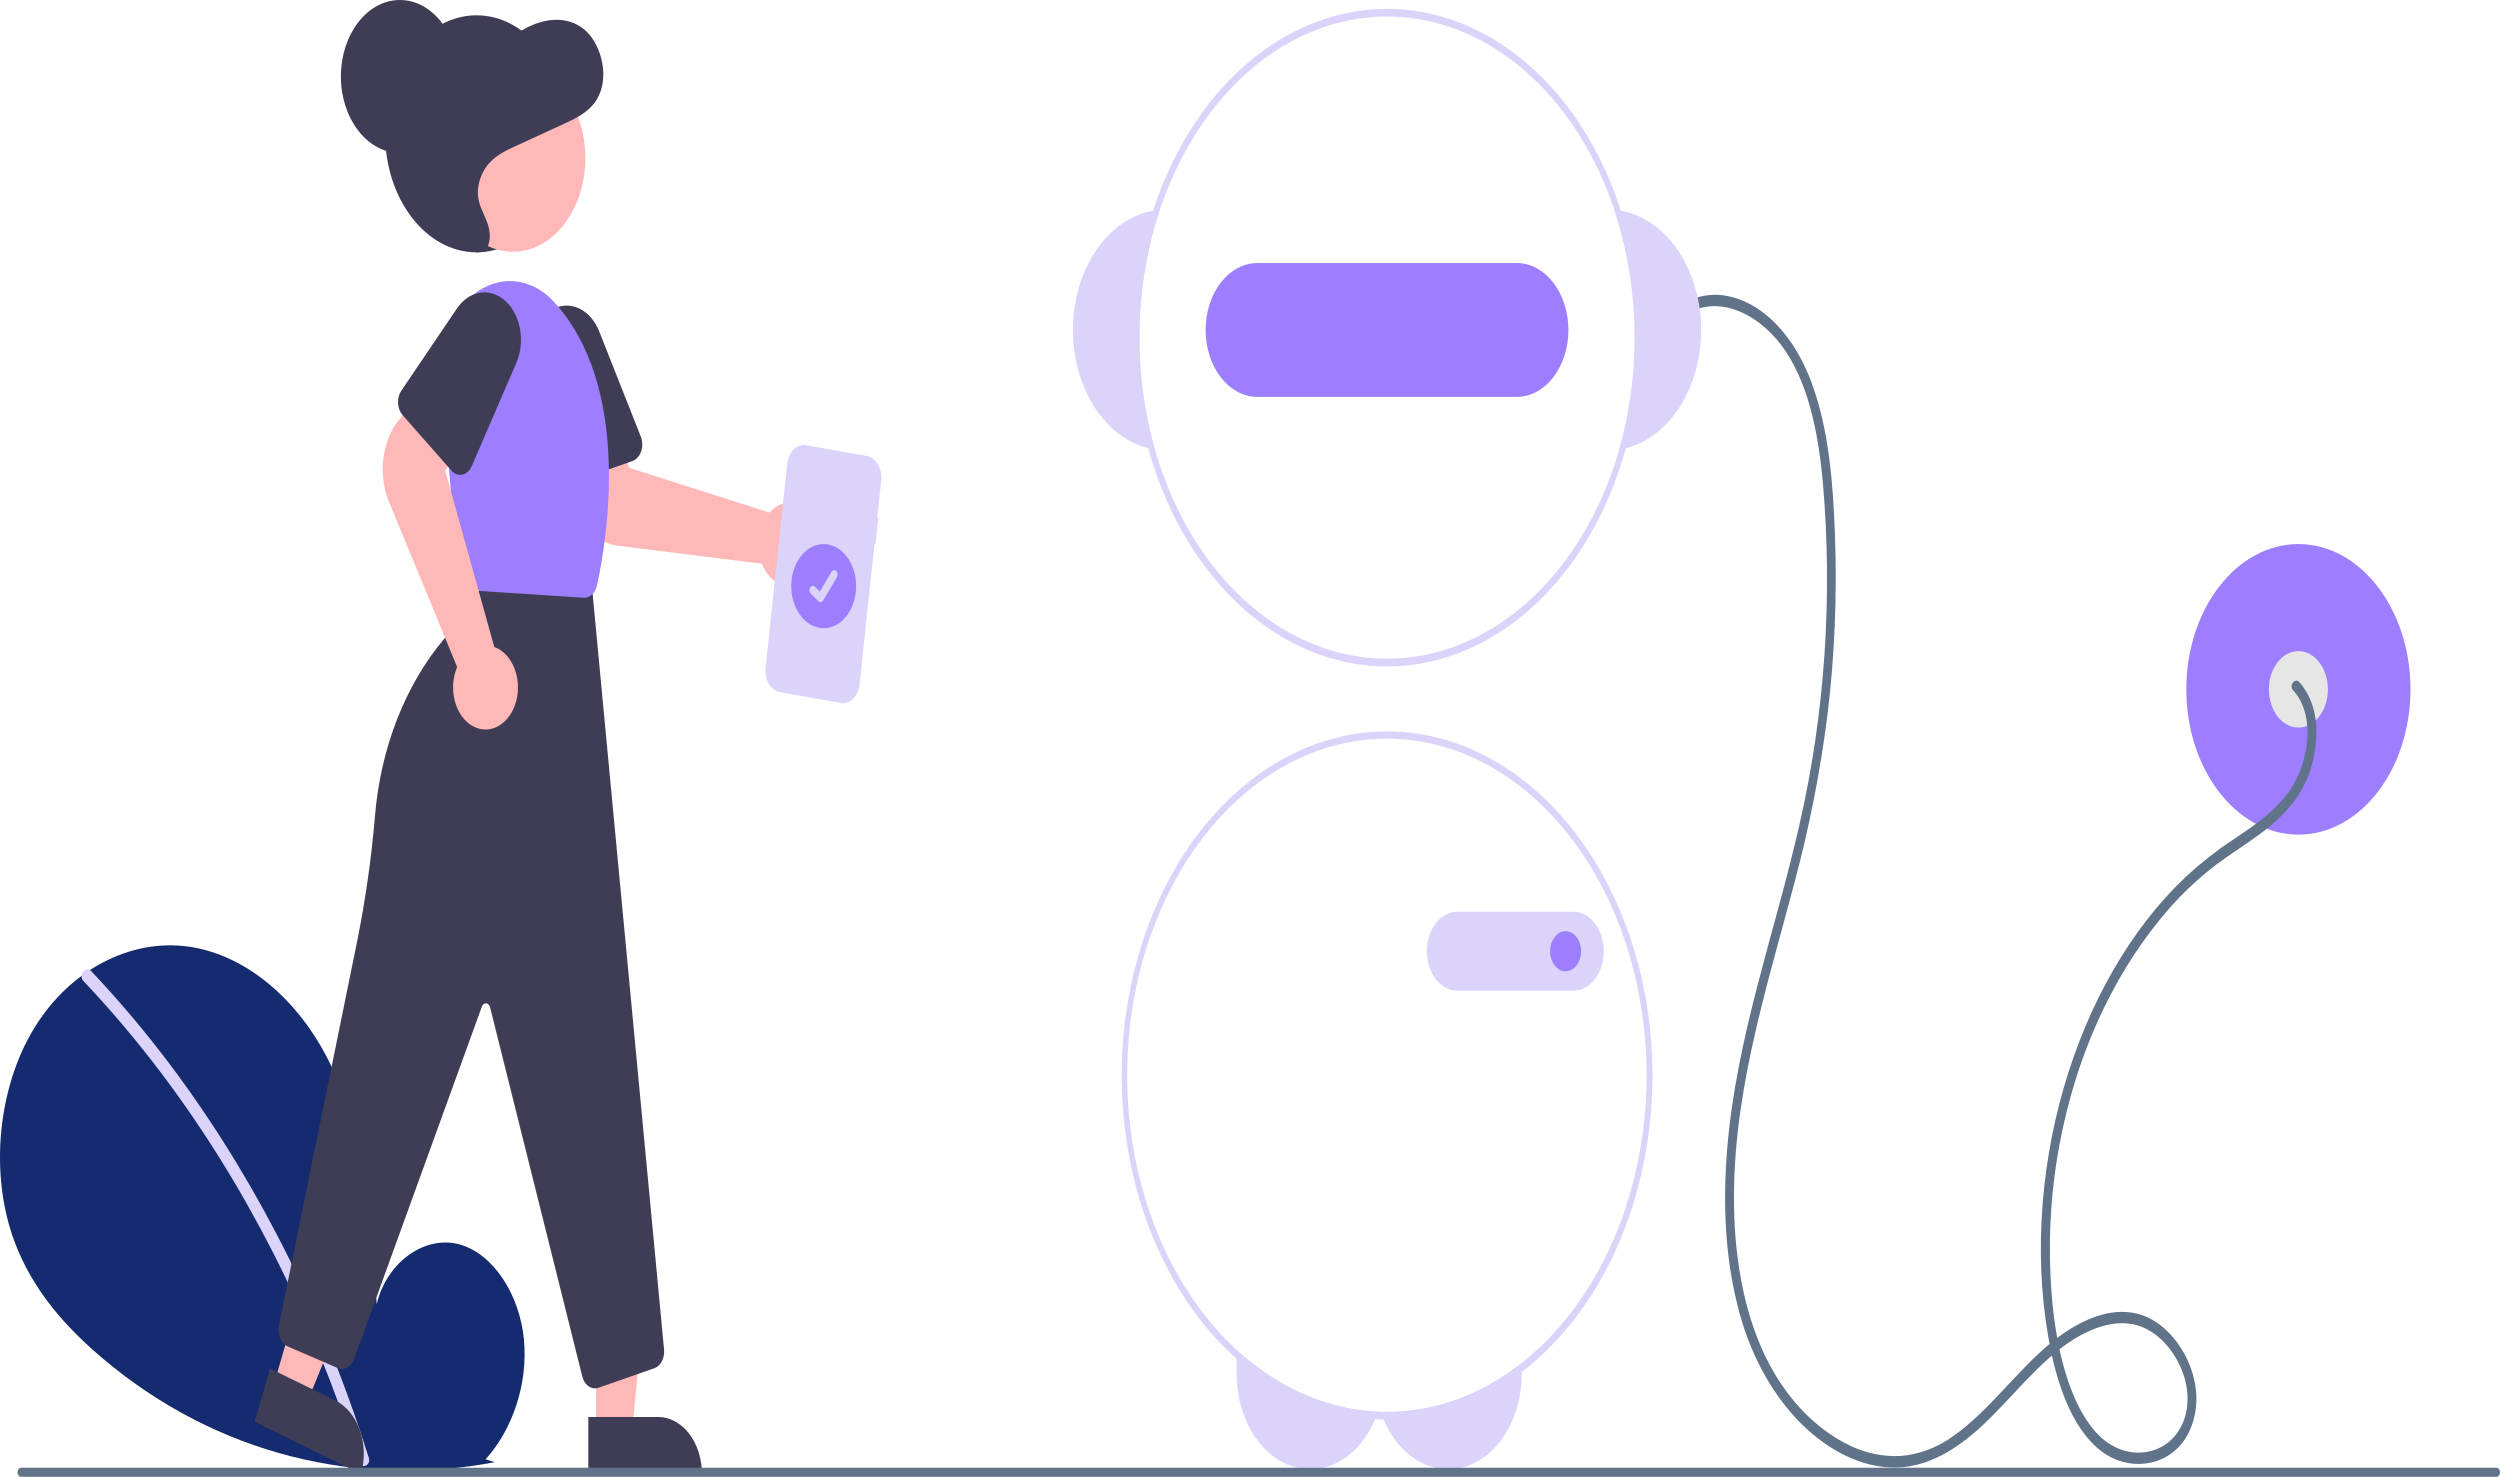 <svg width="518" height="306" viewBox="0 0 518 306" fill="none" xmlns="http://www.w3.org/2000/svg">
  <g clip-path="url(#clip0_232_278)">
    <path
      d="M476.228 172.935C489.053 172.935 499.45 159.458 499.45 142.833C499.45 126.209 489.053 112.731 476.228 112.731C463.402 112.731 453.005 126.209 453.005 142.833C453.005 159.458 463.402 172.935 476.228 172.935Z"
      fill="#9C7EFF" />
    <path
      d="M476.228 150.755C479.603 150.755 482.339 147.208 482.339 142.833C482.339 138.458 479.603 134.912 476.228 134.912C472.852 134.912 470.116 138.458 470.116 142.833C470.116 147.208 472.852 150.755 476.228 150.755Z"
      fill="#E6E6E6" />
    <path
      d="M475.111 143.003C477.685 145.725 478.47 150.015 477.991 154.158C477.402 158.702 475.584 162.825 472.861 165.788C469.8 169.315 466.066 171.698 462.463 174.138C459.153 176.328 455.971 178.831 452.945 181.628C441.357 192.544 432.603 208.088 427.593 225.434C422.592 242.75 421.25 262.405 425.05 280.352C426.931 289.231 430.735 298.812 437.822 302.153C443.471 304.816 451.183 303.1 454.06 295.554C457.149 287.447 452.838 278.334 447.286 274.31C440.088 269.093 431.49 272.905 425.016 278.186C417.888 283.999 412.158 292.342 404.717 297.553C401.367 299.972 397.64 301.382 393.812 301.676C390.297 301.855 386.788 301.153 383.479 299.607C376.612 296.364 370.701 290.416 366.574 282.598C361.848 273.692 359.732 262.775 359.346 252.08C358.483 228.152 365.775 205.767 371.626 183.577C374.77 172.021 377.126 160.131 378.665 148.041C380.129 135.89 380.65 123.58 380.221 111.294C379.834 100.431 379.007 89.071 375.308 79.149C372.055 70.425 366.111 63.285 358.596 61.485C355.208 60.623 351.698 61.145 348.549 62.98C347.477 63.614 348.408 65.663 349.475 65.032C356.125 61.1 363.986 64.926 368.899 71.276C374.635 78.691 376.741 89.641 377.677 99.745C379.779 123.69 378.122 147.94 372.807 171.034C367.706 193.493 359.683 215.015 357.831 238.546C356.986 249.283 357.42 260.383 360.068 270.679C362.34 279.851 366.599 287.981 372.338 294.1C377.742 299.762 384.39 303.62 391.388 304.05C399.243 304.533 406.132 299.993 412.227 293.954C418.754 287.487 424.76 279.506 432.667 275.88C436.272 274.227 440.378 273.455 444.079 275.047C447.254 276.453 449.947 279.26 451.689 282.978C453.296 286.442 453.889 290.774 452.422 294.497C451.043 297.996 448.351 300.02 445.437 300.713C442.351 301.42 439.171 300.72 436.438 298.731C433.246 296.368 430.91 292.401 429.273 288.21C426.01 279.854 424.913 269.906 424.747 260.63C424.601 251.57 425.497 242.532 427.404 233.813C431.199 216.177 438.861 200.346 449.459 188.241C452.129 185.226 454.985 182.5 457.999 180.091C461.287 177.464 464.796 175.365 468.148 172.887C471.446 170.448 474.696 167.534 476.968 163.521C478.904 160.081 479.949 155.935 479.954 151.677C479.989 149.719 479.689 147.775 479.076 145.985C478.462 144.195 477.551 142.603 476.408 141.322C475.501 140.363 474.196 142.035 475.111 143.003Z"
      fill="#617389" />
    <path
      d="M258.313 281.46C266.433 288.264 275.827 292.081 285.49 292.503C285.318 293.033 285.124 293.552 284.909 294.056C283.785 296.747 282.195 299.065 280.265 300.829C277.979 302.914 275.296 304.145 272.508 304.388C269.719 304.632 266.933 303.878 264.453 302.209C261.972 300.54 259.893 298.02 258.442 294.924C256.991 291.828 256.223 288.275 256.223 284.653V281.46H258.313Z"
      fill="#DCD3FB" />
    <path
      d="M315.313 282.395V284.653C315.314 289.048 314.185 293.319 312.105 296.79C310.025 300.261 307.112 302.735 303.827 303.82C300.541 304.906 297.07 304.542 293.962 302.785C290.853 301.028 288.285 297.979 286.663 294.119C286.44 293.603 286.238 293.071 286.058 292.527C286.504 292.543 286.944 292.551 287.391 292.551C297.242 292.566 306.905 289.051 315.313 282.395Z"
      fill="#DCD3FB" />
    <path
      d="M335.871 43.656C335.413 43.569 334.948 43.513 334.484 43.473C339.761 59.24 340.127 77.041 335.504 93.149C335.969 93.078 336.427 92.983 336.886 92.872C341.361 91.748 345.384 88.602 348.237 83.993C351.091 79.385 352.59 73.614 352.468 67.707C352.347 61.8 350.612 56.14 347.572 51.736C344.533 47.332 340.386 44.468 335.871 43.656Z"
      fill="#DCD3FB" />
    <path
      d="M240.297 43.473C239.833 43.513 239.368 43.568 238.91 43.656C234.395 44.468 230.248 47.332 227.209 51.736C224.17 56.14 222.435 61.8 222.313 67.707C222.191 73.614 223.69 79.385 226.544 83.993C229.398 88.602 233.42 91.748 237.896 92.872C238.354 92.983 238.812 93.078 239.277 93.149C234.654 77.041 235.02 59.24 240.297 43.473Z"
      fill="#DCD3FB" />
    <path
      d="M335.871 43.656C330.836 28.066 321.511 15.459 309.706 8.283C297.902 1.107 284.461 -0.124 271.995 4.827C259.528 9.779 248.927 20.56 242.251 35.077C235.575 49.594 233.299 66.809 235.867 83.378C238.436 99.948 245.663 114.688 256.147 124.736C266.631 134.784 279.622 139.422 292.596 137.749C305.57 136.075 317.601 128.21 326.352 115.682C335.103 103.153 339.948 86.856 339.947 69.955C339.945 60.925 338.559 51.986 335.871 43.656ZM335.504 93.149C331.034 108.726 322.227 121.57 310.818 129.153C299.408 136.735 286.223 138.508 273.856 134.121C261.489 129.734 250.836 119.506 243.995 105.45C237.154 91.393 234.62 74.527 236.891 58.17C239.162 41.813 246.075 27.15 256.267 17.068C266.46 6.986 279.195 2.214 291.966 3.692C304.737 5.17 316.619 12.79 325.272 25.054C333.926 37.317 338.725 53.335 338.725 69.955C338.723 77.873 337.632 85.727 335.504 93.149Z"
      fill="#DCD3FB" />
    <path
      d="M314.28 54.508H260.501C257.665 54.508 254.945 55.969 252.939 58.568C250.933 61.168 249.807 64.694 249.807 68.371C249.807 72.047 250.933 75.573 252.939 78.173C254.945 80.773 257.665 82.234 260.501 82.234H314.28C317.116 82.234 319.837 80.773 321.842 78.173C323.848 75.573 324.975 72.047 324.975 68.371C324.975 64.694 323.848 61.168 321.842 58.568C319.837 55.969 317.116 54.508 314.28 54.508Z"
      fill="#9C7EFF" />
    <path
      d="M287.391 151.547C273.023 151.556 259.229 158.851 248.958 171.874C238.687 184.896 232.755 202.611 232.431 221.23C232.106 239.849 237.416 257.893 247.223 271.502C257.03 285.112 270.557 293.207 284.909 294.056C285.49 294.095 286.077 294.119 286.663 294.119C286.908 294.135 287.146 294.135 287.391 294.135C301.978 294.135 315.968 286.624 326.282 273.254C336.597 259.883 342.392 241.749 342.392 222.841C342.392 203.933 336.597 185.799 326.282 172.429C315.968 159.058 301.978 151.547 287.391 151.547ZM315.313 282.395C306.905 289.051 297.242 292.566 287.391 292.551C286.944 292.551 286.504 292.543 286.058 292.527C285.869 292.527 285.679 292.519 285.49 292.503C272.576 291.921 260.255 285.335 250.778 273.948C241.301 262.562 235.302 247.135 233.877 230.487C232.452 213.839 235.697 197.083 243.017 183.28C250.337 169.478 261.245 159.551 273.747 155.314C286.248 151.076 299.509 152.812 311.105 160.203C322.7 167.595 331.857 180.148 336.901 195.569C341.945 210.99 342.539 228.249 338.575 244.191C334.612 260.133 326.354 273.694 315.313 282.395Z"
      fill="#DCD3FB" />
    <path
      d="M325.993 205.282H301.956C300.281 205.282 298.675 204.419 297.49 202.884C296.306 201.349 295.641 199.267 295.641 197.096C295.641 194.925 296.306 192.843 297.49 191.308C298.675 189.773 300.281 188.91 301.956 188.91H325.993C327.668 188.91 329.274 189.773 330.459 191.308C331.643 192.843 332.308 194.925 332.308 197.096C332.308 199.267 331.643 201.349 330.459 202.884C329.274 204.419 327.668 205.282 325.993 205.282Z"
      fill="#DCD3FB" />
    <path
      d="M303.558 201.25C305.328 201.25 306.763 199.39 306.763 197.096C306.763 194.802 305.328 192.942 303.558 192.942C301.788 192.942 300.353 194.802 300.353 197.096C300.353 199.39 301.788 201.25 303.558 201.25Z"
      fill="#DCD3FB" />
    <path
      d="M313.974 201.25C315.744 201.25 317.179 199.39 317.179 197.096C317.179 194.802 315.744 192.942 313.974 192.942C312.204 192.942 310.769 194.802 310.769 197.096C310.769 199.39 312.204 201.25 313.974 201.25Z"
      fill="#DCD3FB" />
    <path
      d="M324.391 201.25C326.161 201.25 327.596 199.39 327.596 197.096C327.596 194.802 326.161 192.942 324.391 192.942C322.621 192.942 321.186 194.802 321.186 197.096C321.186 199.39 322.621 201.25 324.391 201.25Z"
      fill="#9C7EFF" />
    <path
      d="M100.606 302.364C106.102 296.344 109.44 286.836 108.565 277.579C107.689 268.322 102.267 259.812 95.234 257.847C88.201 255.881 80.183 261.322 78.047 270.228C76.872 253.058 75.517 235.169 68.475 220.548C62.098 207.308 51.053 197.835 39.084 196.14C27.114 194.446 14.512 200.847 7.047 213.093C-0.419 225.339 -2.246 243.142 2.982 257.202C6.834 267.559 13.929 275.267 21.364 281.538C45.083 301.544 74.507 308.303 102.504 302.963L100.606 302.364Z"
      fill="#152B70" />
    <path
      d="M18.883 201.201C28.76 211.629 37.82 223.291 45.934 236.02C54.049 248.735 61.193 262.441 67.267 276.945C70.662 285.08 73.711 293.45 76.402 302.017C76.951 303.76 74.767 304.519 74.225 302.795C69.459 287.692 63.562 273.231 56.62 259.618C49.711 246.055 41.804 233.393 33.009 221.81C28.034 215.261 22.786 209.072 17.287 203.27C16.16 202.081 17.765 200.021 18.883 201.201Z"
      fill="#DCD3FB" />
    <path
      d="M98.743 52.282C109.206 52.282 117.688 41.288 117.688 27.726C117.688 14.163 109.206 3.169 98.743 3.169C88.28 3.169 79.798 14.163 79.798 27.726C79.798 41.288 88.28 52.282 98.743 52.282Z"
      fill="#3F3D56" />
    <path
      d="M169.399 117.644C169.036 118.352 168.594 118.985 168.086 119.524C167.355 120.305 166.505 120.877 165.592 121.202C164.679 121.528 163.722 121.6 162.786 121.413C161.85 121.226 160.955 120.785 160.159 120.118C159.363 119.452 158.686 118.575 158.17 117.545C158.05 117.305 157.941 117.057 157.841 116.802L127.988 113.069C125.632 112.762 123.415 111.479 121.666 109.41C119.917 107.341 118.729 104.596 118.279 101.583L116.585 90.004L128.235 87.654L130.326 96.929L159.433 106.197C159.658 105.94 159.897 105.705 160.148 105.492C161.446 104.399 162.996 103.921 164.534 104.138C166.073 104.355 167.507 105.253 168.594 106.681C169.681 108.109 170.355 109.98 170.502 111.977C170.649 113.974 170.259 115.976 169.399 117.644Z"
      fill="#FFB8B8" />
    <path
      d="M131.042 95.529L118.027 100.086C117.323 100.332 116.573 100.205 115.941 99.734C115.308 99.263 114.846 98.487 114.655 97.575L110.097 75.702C109.609 73.359 109.807 70.865 110.653 68.7C111.5 66.535 112.934 64.853 114.681 63.979C116.427 63.104 118.362 63.099 120.111 63.963C121.861 64.828 123.301 66.501 124.155 68.661L132.772 90.462C132.959 90.935 133.062 91.456 133.074 91.987C133.085 92.518 133.005 93.045 132.839 93.531C132.674 94.017 132.426 94.448 132.115 94.794C131.804 95.139 131.437 95.391 131.042 95.529Z"
      fill="#3F3D56" />
    <path d="M123.503 296.371H130.995L134.56 258.912L123.501 258.913L123.503 296.371Z" fill="#FFB8B8" />
    <path
      d="M145.445 305.388L121.898 305.39L121.897 293.597L136.347 293.596C138.759 293.596 141.074 294.838 142.78 297.05C144.486 299.261 145.445 302.261 145.445 305.388Z"
      fill="#3F3D56" />
    <path d="M56.726 286.907L63.735 290.337L77.279 256.925L66.934 251.863L56.726 286.907Z" fill="#FFB8B8" />
    <path
      d="M74.795 305.39L52.766 294.608L55.98 283.576L69.498 290.192C71.755 291.296 73.581 293.518 74.575 296.368C75.568 299.219 75.648 302.464 74.795 305.39Z"
      fill="#3F3D56" />
    <path
      d="M123.266 287.671C122.686 287.67 122.12 287.431 121.65 286.988C121.181 286.545 120.832 285.92 120.653 285.204L101.544 208.71C101.488 208.483 101.38 208.284 101.235 208.137C101.09 207.991 100.914 207.905 100.73 207.89C100.547 207.875 100.364 207.931 100.206 208.053C100.047 208.174 99.921 208.354 99.843 208.57L73.36 281.607C73.073 282.397 72.573 283.023 71.954 283.367C71.335 283.711 70.641 283.749 70.001 283.473L59.572 278.966C58.909 278.678 58.356 278.075 58.024 277.278C57.691 276.481 57.605 275.551 57.782 274.674L74.004 195.026C75.702 186.589 76.928 178.004 77.673 169.339C78.811 155.069 83.972 141.846 92.167 132.205C95.745 127.955 98.071 122.224 98.746 115.995L98.79 115.597L122.547 120.459L137.595 279.625C137.672 280.477 137.512 281.336 137.142 282.048C136.772 282.759 136.218 283.274 135.58 283.5L123.984 287.547C123.75 287.629 123.509 287.671 123.266 287.671Z"
      fill="#3F3D56" />
    <path
      d="M106.269 52.165C114.559 52.165 121.279 43.454 121.279 32.709C121.279 21.964 114.559 13.253 106.269 13.253C97.979 13.253 91.259 21.964 91.259 32.709C91.259 43.454 97.979 52.165 106.269 52.165Z"
      fill="#FFB8B8" />
    <path
      d="M121.07 123.852C121.023 123.852 120.976 123.851 120.929 123.848L97.379 122.322C96.721 122.283 96.097 121.939 95.62 121.352C95.142 120.764 94.844 119.974 94.78 119.125L91.563 78.465C91.328 75.488 91.657 72.481 92.524 69.706C93.39 66.931 94.767 64.474 96.534 62.547C98.301 60.62 100.404 59.282 102.662 58.651C104.919 58.019 107.261 58.112 109.484 58.923C111.325 59.577 113.042 60.721 114.523 62.283C131.089 79.918 125.748 111.87 123.716 121.243C123.557 121.994 123.211 122.656 122.733 123.127C122.255 123.599 121.671 123.854 121.07 123.852Z"
      fill="#9C7EFF" />
    <path
      d="M100.582 151.155C99.927 151.155 99.275 151.028 98.648 150.779C97.741 150.423 96.903 149.822 96.188 149.017C95.473 148.211 94.897 147.219 94.498 146.105C94.1 144.991 93.887 143.781 93.875 142.553C93.862 141.325 94.05 140.108 94.426 138.981C94.514 138.719 94.612 138.463 94.721 138.215L80.582 103.929C79.474 101.217 79.07 98.114 79.43 95.08C79.79 92.046 80.896 89.244 82.582 87.089L89.08 78.846L97.043 90.118L92.244 97.512L102.414 134.058C102.704 134.159 102.988 134.286 103.263 134.439C104.684 135.235 105.849 136.642 106.563 138.423C107.276 140.203 107.493 142.249 107.178 144.213C106.863 146.177 106.035 147.94 104.833 149.205C103.632 150.47 102.13 151.158 100.582 151.155Z"
      fill="#FFB8B8" />
    <path
      d="M93.539 97.509L83.403 85.989C82.856 85.365 82.521 84.485 82.474 83.542C82.426 82.599 82.669 81.669 83.149 80.958L94.673 63.923C95.907 62.098 97.619 60.93 99.478 60.645C101.337 60.359 103.212 60.976 104.742 62.376C106.271 63.776 107.346 65.861 107.76 68.228C108.173 70.595 107.896 73.076 106.982 75.194L97.752 96.57C97.552 97.034 97.275 97.433 96.94 97.74C96.606 98.047 96.223 98.252 95.819 98.343C95.415 98.433 95.001 98.404 94.606 98.26C94.212 98.116 93.847 97.86 93.539 97.509Z"
      fill="#3F3D56" />
    <path
      d="M96.61 51.608C97.98 52.238 99.659 52.793 100.736 51.487C101.788 50.213 101.597 47.882 100.977 46.165C100.357 44.448 99.396 42.92 99.101 41.051C98.679 38.373 99.771 35.591 101.33 33.844C102.889 32.098 104.851 31.181 106.767 30.298L117.274 25.457C119.875 24.258 122.677 22.851 124.133 19.697C126.239 15.134 124.313 8.611 120.859 5.948C117.405 3.285 113.041 3.781 109.314 5.653C107.253 6.689 105.292 8.116 103.161 8.845C98.953 10.284 94.17 8.993 90.473 12.068C87.254 14.744 85.762 20.206 85.87 25.316C85.978 30.426 87.43 35.293 88.961 39.966C89.872 42.747 90.845 45.559 92.388 47.771C93.931 49.982 96.16 51.529 98.387 51.122L96.61 51.608Z"
      fill="#3F3D56" />
    <path
      d="M82.854 31.686C89.604 31.686 95.076 24.593 95.076 15.843C95.076 7.093 89.604 0 82.854 0C76.104 0 70.632 7.093 70.632 15.843C70.632 24.593 76.104 31.686 82.854 31.686Z"
      fill="#3F3D56" />
    <path
      d="M181.985 107.298L181.768 107.259L182.585 99.557C182.711 98.375 182.468 97.176 181.912 96.225C181.356 95.275 180.531 94.649 179.619 94.487L167.03 92.243C166.118 92.081 165.193 92.395 164.46 93.116C163.726 93.837 163.244 94.906 163.118 96.088L158.637 138.342C158.512 139.525 158.754 140.723 159.31 141.674C159.866 142.625 160.691 143.25 161.603 143.413L174.192 145.656C175.104 145.819 176.029 145.505 176.763 144.784C177.496 144.063 177.979 142.993 178.104 141.811L181.187 112.741L181.404 112.78L181.985 107.298Z"
      fill="#DCD3FB" />
    <path
      d="M179.223 96.746L177.656 96.467C177.704 96.709 177.705 96.962 177.659 97.205C177.614 97.448 177.523 97.672 177.394 97.858C177.266 98.045 177.105 98.187 176.924 98.274C176.743 98.36 176.549 98.387 176.358 98.353L169.479 97.127C169.288 97.094 169.106 96.999 168.95 96.853C168.794 96.706 168.668 96.513 168.584 96.288C168.499 96.064 168.458 95.816 168.465 95.567C168.471 95.317 168.525 95.073 168.621 94.857L167.158 94.596C166.836 94.539 166.509 94.564 166.194 94.671C165.88 94.778 165.585 94.963 165.327 95.218C165.068 95.472 164.85 95.79 164.686 96.153C164.522 96.516 164.415 96.918 164.371 97.335L160.103 137.58C160.014 138.422 160.186 139.276 160.583 139.953C160.979 140.631 161.566 141.076 162.216 141.192L174.282 143.342C174.931 143.458 175.59 143.234 176.112 142.72C176.635 142.207 176.979 141.445 177.068 140.603L181.336 100.358C181.425 99.516 181.253 98.662 180.857 97.985C180.46 97.308 179.873 96.862 179.223 96.746Z"
      fill="#DCD3FB" />
    <path
      d="M170.666 130.159C174.379 130.159 177.388 126.258 177.388 121.445C177.388 116.633 174.379 112.731 170.666 112.731C166.953 112.731 163.944 116.633 163.944 121.445C163.944 126.258 166.953 130.159 170.666 130.159Z"
      fill="#9C7EFF" />
    <path
      d="M170 124.769C169.848 124.77 169.701 124.706 169.58 124.589L169.573 124.581L167.993 123.014C167.919 122.941 167.858 122.851 167.811 122.747C167.765 122.644 167.734 122.529 167.722 122.41C167.71 122.292 167.716 122.171 167.739 122.055C167.763 121.94 167.804 121.831 167.86 121.736C167.917 121.641 167.987 121.561 168.067 121.501C168.147 121.441 168.235 121.403 168.327 121.387C168.418 121.372 168.512 121.38 168.601 121.411C168.69 121.442 168.774 121.496 168.847 121.569L169.87 122.586L172.288 118.499C172.344 118.404 172.414 118.324 172.494 118.264C172.574 118.205 172.662 118.166 172.753 118.15C172.845 118.135 172.937 118.142 173.026 118.173C173.116 118.204 173.199 118.257 173.272 118.33C173.42 118.477 173.517 118.694 173.541 118.934C173.565 119.173 173.516 119.415 173.402 119.606L170.558 124.414C170.492 124.525 170.408 124.615 170.311 124.676C170.214 124.738 170.108 124.77 170 124.769Z"
      fill="#DCD3FB" />
    <path
      d="M517.272 306H4.36C4.168 305.999 3.983 305.9 3.847 305.723C3.711 305.546 3.635 305.306 3.635 305.057C3.635 304.807 3.711 304.568 3.847 304.391C3.983 304.214 4.168 304.114 4.36 304.114H517.272C517.465 304.114 517.65 304.213 517.787 304.39C517.923 304.567 518 304.807 518 305.057C518 305.307 517.923 305.547 517.787 305.724C517.65 305.901 517.465 306 517.272 306Z"
      fill="#617389" />
  </g>
  <defs>
    <clipPath id="clip0_232_278">
      <rect width="518" height="306" fill="white" />
    </clipPath>
  </defs>
</svg>